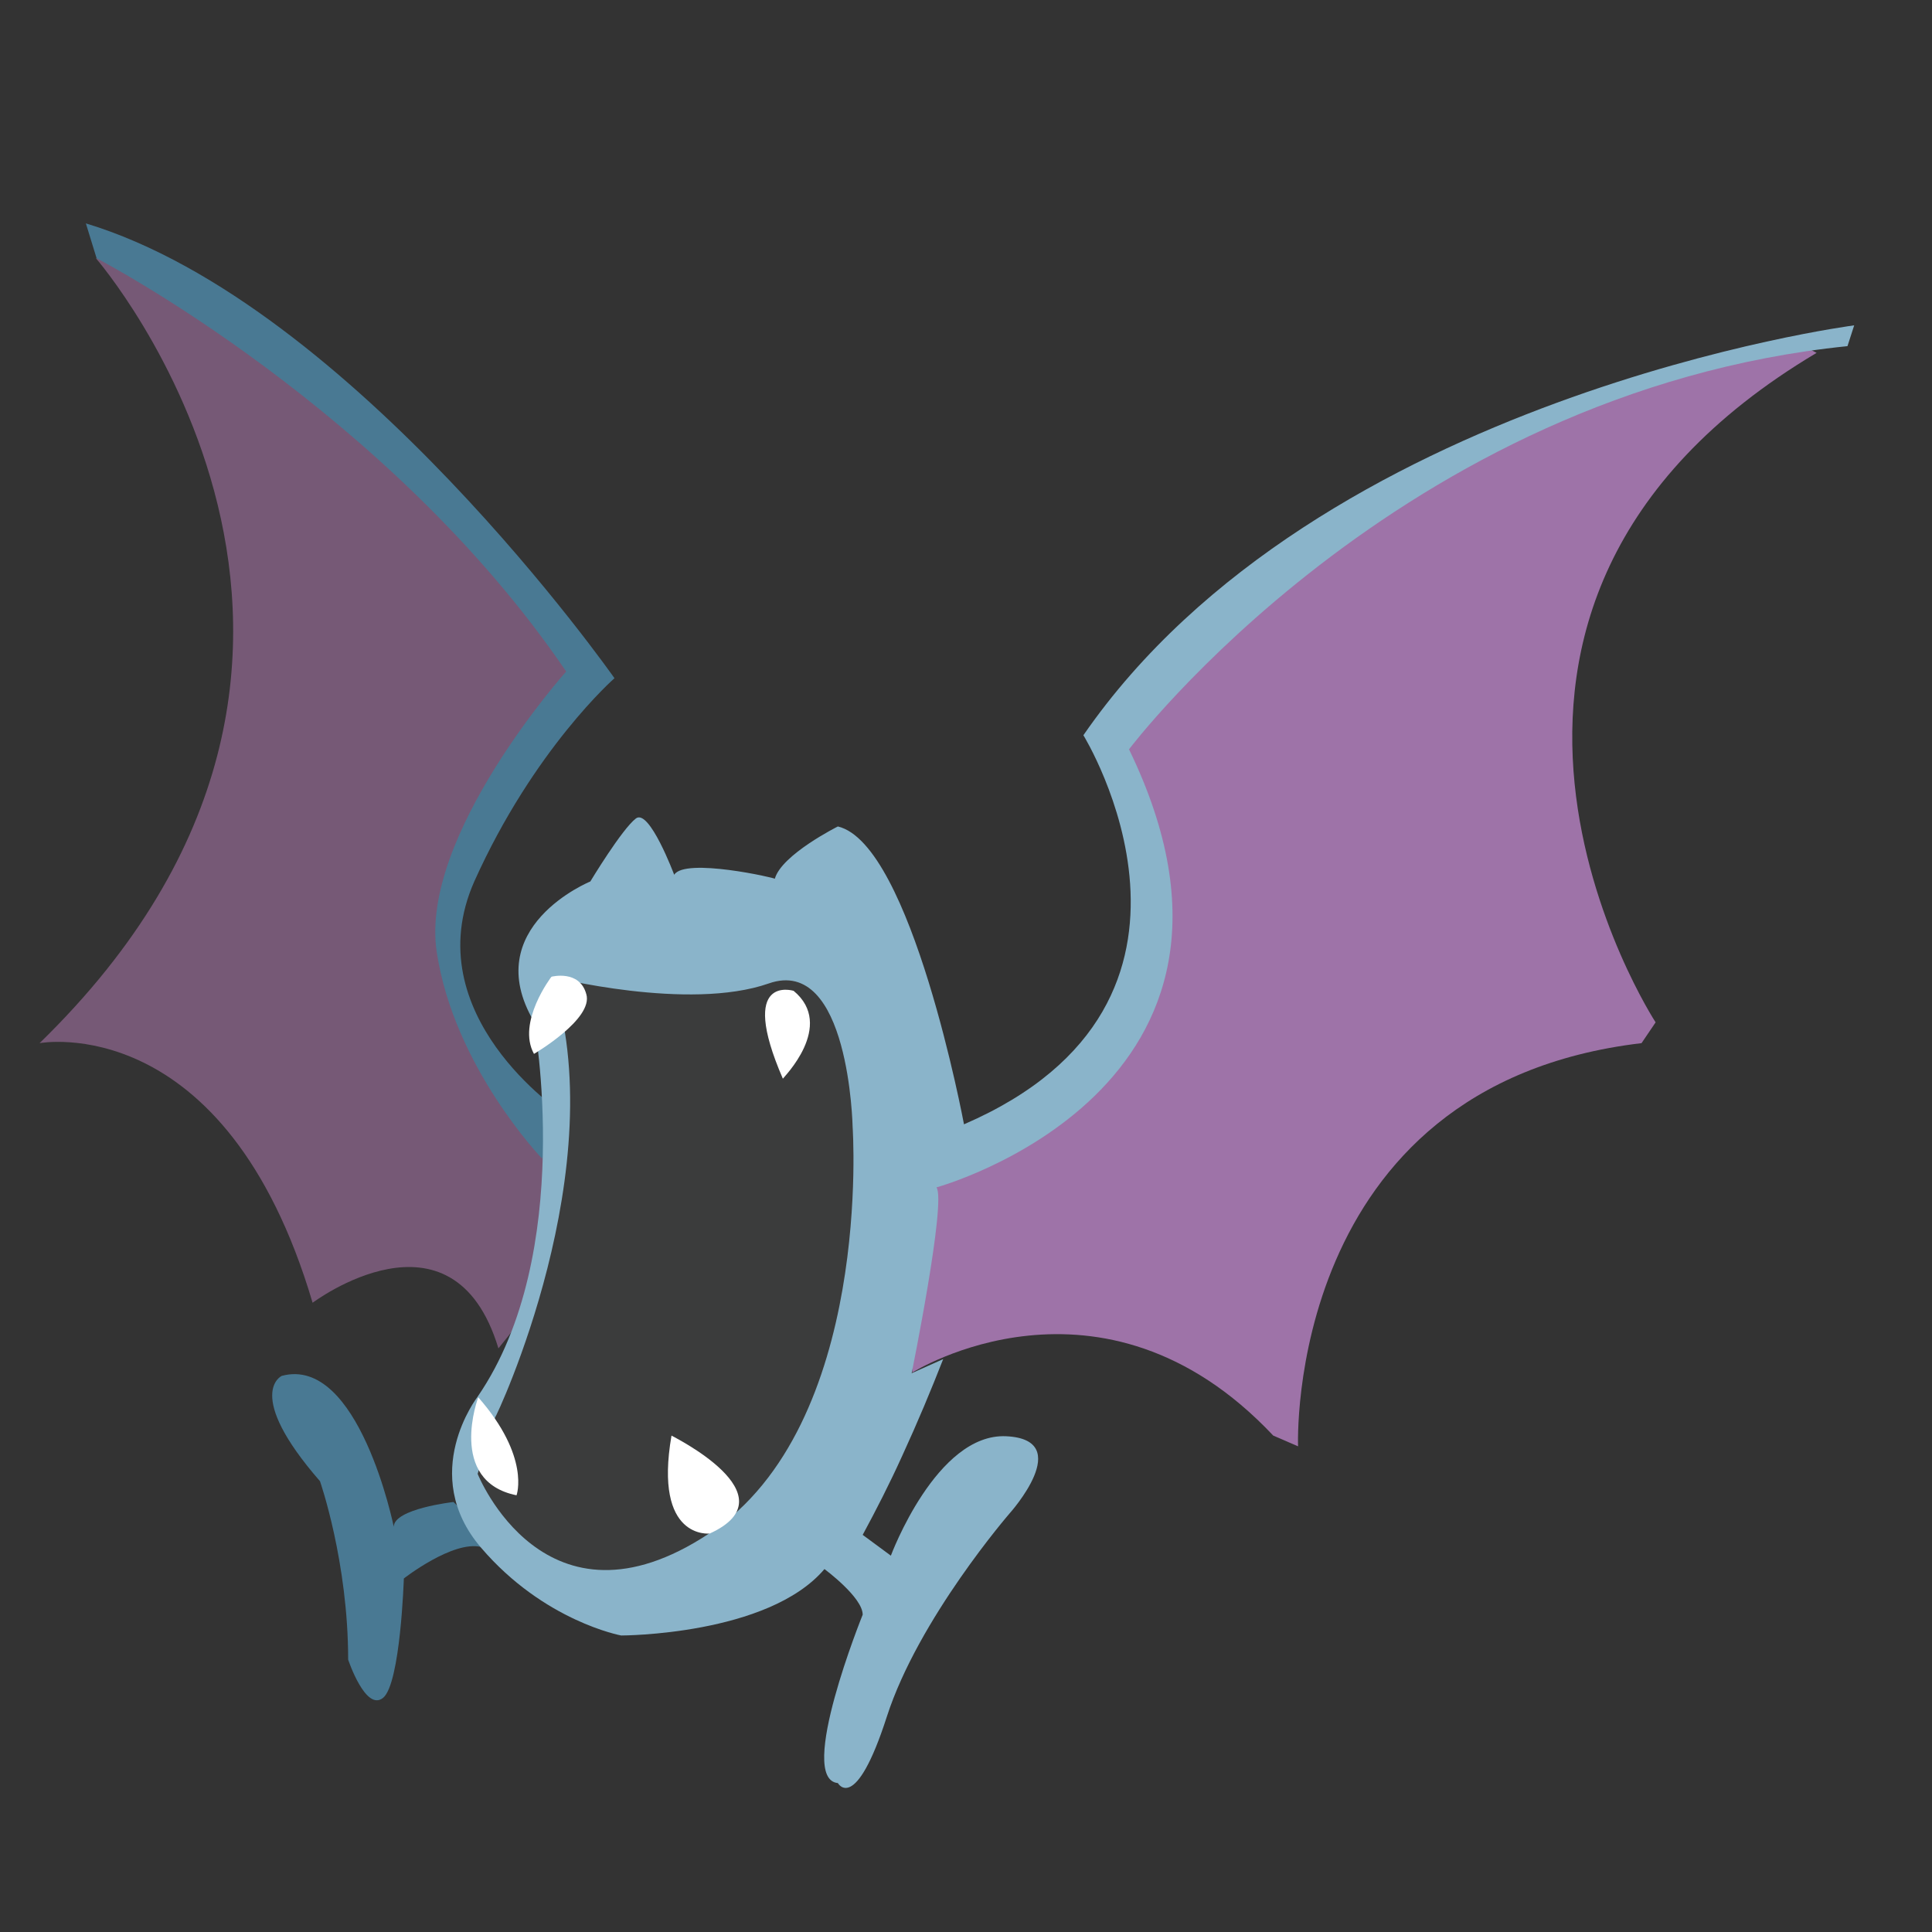 <?xml version="1.0" encoding="utf-8"?>
<!-- Generator: Adobe Illustrator 23.0.4, SVG Export Plug-In . SVG Version: 6.00 Build 0)  -->
<svg version="1.1" id="Layer_1" xmlns="http://www.w3.org/2000/svg" xmlns:xlink="http://www.w3.org/1999/xlink" x="0px" y="0px"
	 viewBox="0 0 288 288" style="enable-background:new 0 0 288 288;" xml:space="preserve">
<rect x="0" y="0" width="288" height="288" fill="#333333" stroke="none"/>
<style type="text/css">
	.st0{fill:#497993;}
	.st1{fill:#765976;}
	.st2{fill:#9E73A8;}
	.st3{fill:#8AB4CA;}
	.st4{fill:#3B3C3C;}
	.st5{fill:#FFFFFF;}
</style>
<path class="st0" d="M67.6,223.9c0,0-8.9,1-8.9,3.7c0,0-5.2-25.6-16.7-22.5c0,0-5.7,2.6,5.7,15.7c0,0,4.2,12,4.2,26.6
	c0,0,2.6,7.8,5.2,5.7c2.6-2.1,3.1-17.8,3.1-17.8s7.3-5.7,11.5-4.7C76,231.7,67.6,223.9,67.6,223.9z"/>
<path class="st1" d="M14.3,38.5c0,0,51.2,59-8.4,117c0,0,27.7-5.2,40.7,38.7c0,0,20.9-15.7,27.7,6.8l20.9-26.1L80.7,167
	c0,0-9.9-12-11.5-18.3c-1.6-6.3-0.5-17.2-0.5-17.2L87,98.6C87,98.6,39.4,39,14.3,38.5z"/>
<path class="st0" d="M83.8,165.9c0,0-21.9-14.6-13.1-34.5c8.9-19.8,20.9-30.3,20.9-30.3S52.5,45.3,12.8,33.3l1.6,5.2
	c0,0,43.4,22.5,70,61.6c0,0-21.9,24.5-19.3,41.8c2.6,17.2,15.7,30.8,15.7,30.8L83.8,165.9z"/>
<path class="st2" d="M136,204.6c0,0,28.2-17.8,53.8,9.4l3.7,1.6c0,0-2.1-53.8,51.2-60.1l2.1-3.1c0,0-40.2-61.6,24-99.8l-3.1-1.6
	c0,0-42.3,9.9-56.9,20.4c-14.6,10.4-44.9,37.6-44.9,37.6l5.2,29.3c0,0-7.8,31.9-29.3,32.4l-6.8,3.1L136,204.6z"/>
<path class="st3" d="M100.5,130.4c0,0-3.7-9.9-5.7-8.4c-2.1,1.6-6.8,9.4-6.8,9.4s-16.7,6.8-8.4,20.9c0,0,6.3,34.5-8.4,55.9
	c0,0-8.9,11.5,0.5,22.5c9.4,11,20.9,13.1,20.9,13.1s21.9,0,30.3-9.9c0,0,5.7,4.2,5.7,6.8c0,0-9.9,24.5-3.7,25.1c0,0,2.6,4.7,7.3-9.9
	c4.7-14.6,18.3-30.3,18.3-30.3s9.9-11-0.5-11.5c-10.4-0.5-17.2,17.8-17.2,17.8l-4.2-3.1c2-3.7,4-7.6,5.9-11.8
	c2.3-5,4.3-9.8,6.1-14.4c-1.6,0.7-3.1,1.4-4.7,2.1c0,0,5.2-25.6,3.7-27.7c0,0,53.3-14.6,28.7-65.3c0,0,40.2-53.3,107.1-60.1l1-3.1
	c0,0-79.9,10.4-114.9,61.1c0,0,24.5,39.7-17.8,58c0,0-7.8-41.8-18.8-44.4c0,0-8.4,4.2-9.4,7.8C115.7,130.9,102.1,127.8,100.5,130.4z
	"/>
<path class="st4" d="M82.2,145.6c0,0,20.4,5.2,32.4,1s12.5,21.4,12.5,21.4s3.1,44.4-21.4,60.6s-34.5-8.9-34.5-8.9l2.6-8.4
	C73.9,211.4,91.7,173.8,82.2,145.6z"/>
<path class="st5" d="M118.3,147.7c0,0-8.4-2.6-1.6,13.1C116.7,160.7,124.6,152.9,118.3,147.7z"/>
<path class="st5" d="M82.2,145.6c0,0-5.2,6.8-2.6,11.5c0,0,8.9-5.2,7.8-8.9C86.4,144.5,82.2,145.6,82.2,145.6z"/>
<path class="st5" d="M77,222.9c0,0,2.1-5.7-5.7-14.6C71.3,208.2,66.6,220.8,77,222.9z"/>
<path class="st5" d="M105.8,228.6c0,0-8.4,1-5.7-14.6C100,214,118.3,222.9,105.8,228.6z"/>
</svg>
